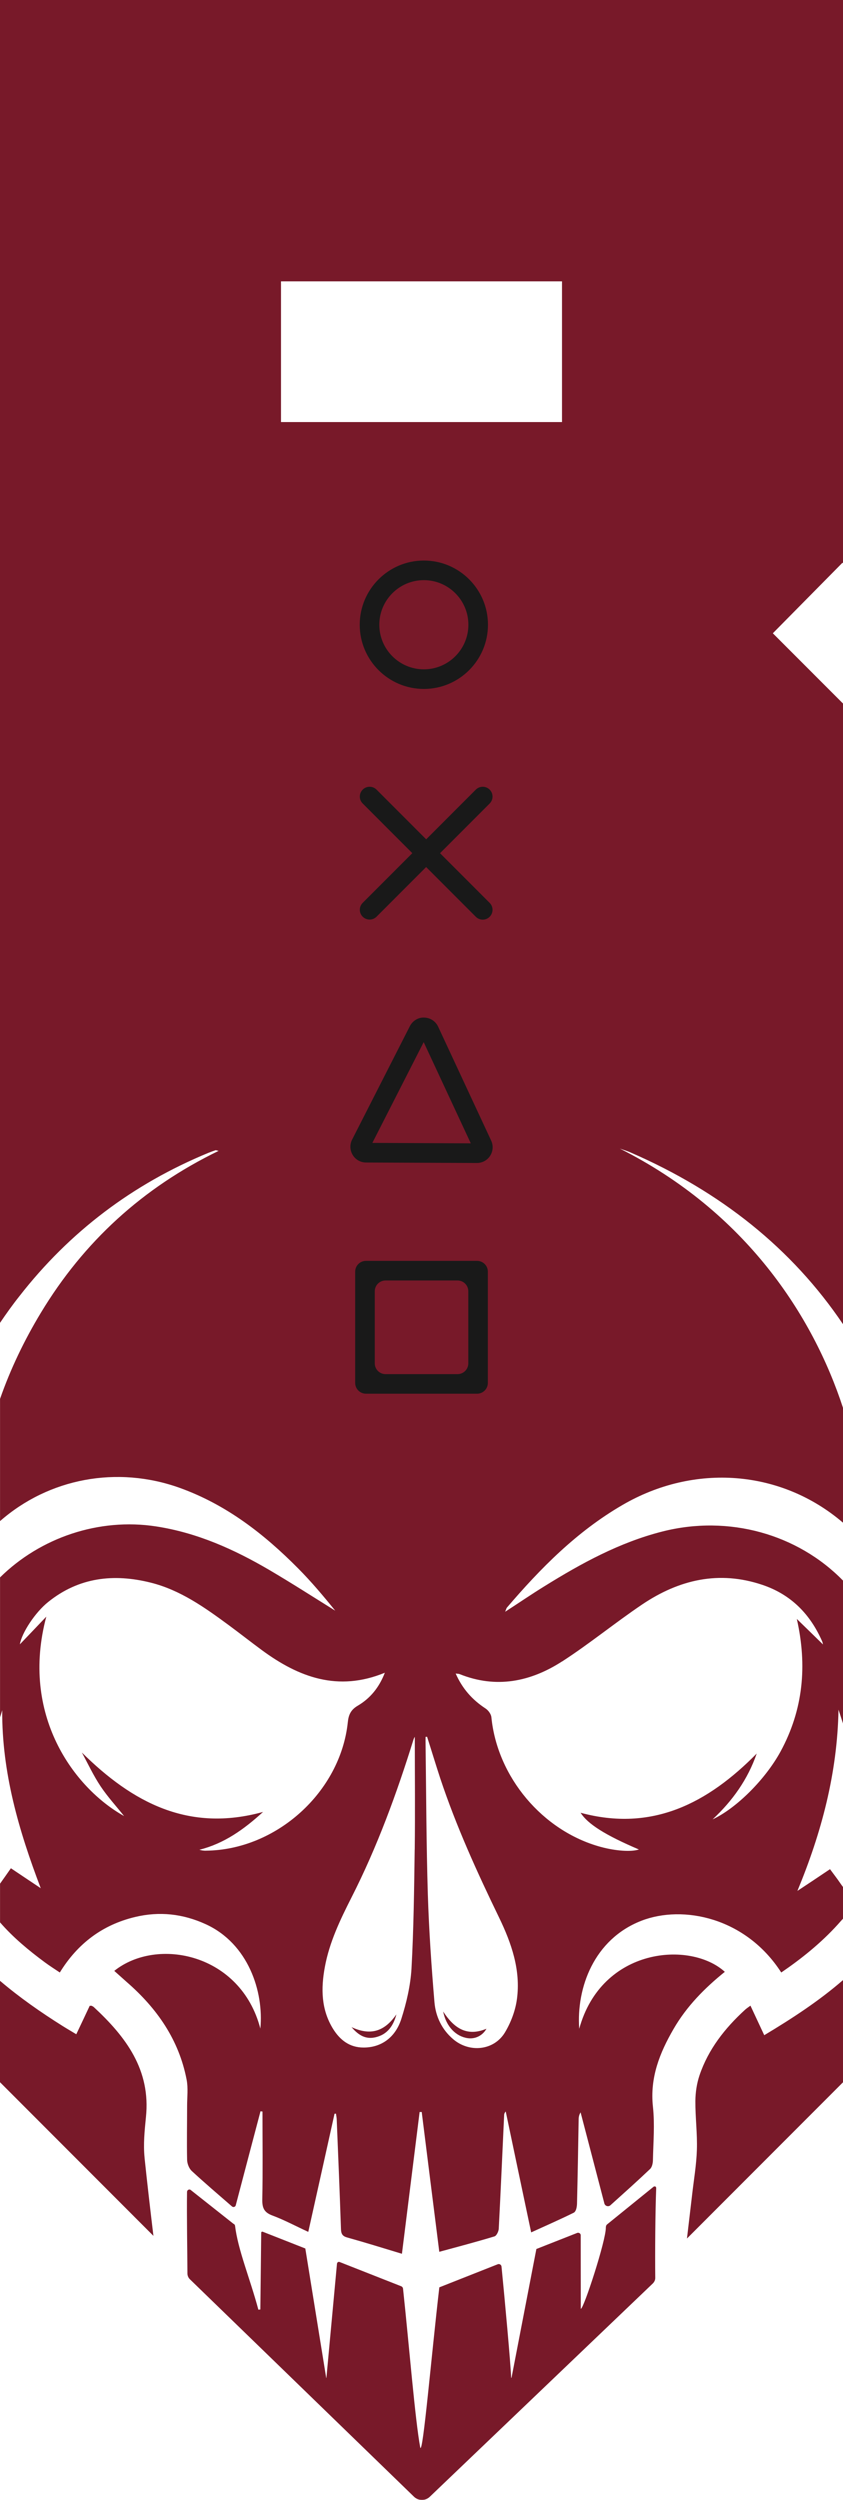 <svg width="249" height="738" viewBox="0 0 249 738" fill="none" xmlns="http://www.w3.org/2000/svg">
<g opacity="0.9" clip-path="url(#clip0_10_236)" filter="url(#filter0_n_10_236)">
<path d="M193.826 645.93C193.546 653.025 193.465 665.28 193.546 672.411C193.57 673.052 193.29 673.636 192.846 674.091L126.955 737.078C125.649 738.339 123.573 738.339 122.267 737.055L56.119 672.901C55.64 672.457 55.361 671.815 55.361 671.138C55.337 664.626 55.139 653.877 55.244 647.097C55.244 646.595 55.745 646.233 56.224 646.431L68.947 656.492C69.204 656.573 69.367 656.795 69.425 657.052C70.288 664.229 73.834 672.586 76.317 681.852L76.901 681.794L77.157 659.118C77.157 658.896 77.379 658.756 77.6 658.837L90.184 663.786L96.353 701.996H96.412L99.537 668.256C99.595 667.859 99.98 667.637 100.318 667.777L118.488 674.931C118.791 675.048 119.013 675.328 119.048 675.655C120.832 692.251 122.593 714.25 124.133 722.571C124.914 724.66 127.398 695.624 129.765 675.258L147.014 668.442C147.515 668.244 148.075 668.583 148.133 669.108C149.078 678.654 150.816 697.514 150.979 701.926C150.979 701.984 151.061 701.984 151.096 701.926L158.431 663.938L170.49 659.188C170.933 659.024 171.435 659.304 171.528 659.771L171.551 681.607C172.391 681.689 179.027 661.3 178.945 657.612C178.945 657.215 179.062 656.888 179.33 656.667L193.091 645.521C193.511 645.358 193.814 645.521 193.814 645.941L193.826 645.93Z" fill="#690012"/>
<path d="M103.817 598.418C106.091 601.114 108.26 602.059 110.943 601.429C114.476 600.589 116.214 598.009 117.089 594.672C113.905 599.235 109.928 601.289 103.817 598.43V598.418Z" fill="#690012"/>
<path d="M130.897 593.82C131.771 598.254 134.664 601.242 138.232 601.709C140.413 602.001 142.582 600.915 143.69 598.908C137.917 601.336 134.081 598.745 130.897 593.82Z" fill="#690012"/>
<path d="M225.734 600.822C233.991 595.874 241.898 590.715 249.012 584.541V614.71L202.911 660.845C203.412 656.596 203.914 652.325 204.415 648.077C204.917 643.607 205.698 639.172 205.838 634.702C206.001 629.871 205.36 625.039 205.395 620.23C205.418 617.686 205.815 615.06 206.62 612.656C209.22 604.977 214.095 598.78 220.019 593.353C220.463 592.933 220.999 592.594 221.664 592.092C223.087 595.138 224.404 597.963 225.734 600.81V600.822Z" fill="#690012"/>
<path d="M42.695 636.99C43.5 644.669 44.398 652.383 45.319 660.063L0 614.699V584.763C5.773 589.677 12.024 594.041 18.508 598.114C19.791 598.92 21.155 599.702 22.531 600.542C23.977 597.496 25.272 594.765 26.497 592.139C26.916 592.139 27.021 592.116 27.08 592.139C27.301 592.256 27.523 592.361 27.721 592.536C37.214 601.336 44.573 611.081 43.104 625.051C42.707 629.019 42.299 633.068 42.707 637.001L42.695 636.99Z" fill="#690012"/>
<path d="M249 166.121V0H0V390.538C1.819 387.854 3.685 385.228 5.726 382.661C20.549 363.637 39.185 349.562 61.541 340.342C62.241 340.062 62.941 339.817 63.664 339.561C63.781 339.537 63.967 339.619 64.562 339.759C42.147 350.624 24.712 366.602 12.07 387.551C7.126 395.732 3.079 404.193 0.012 412.97V449.055C14.415 436.428 34.59 432.576 53.18 439.275C66.883 444.224 77.985 452.849 88.061 463.014C91.968 466.947 95.537 471.195 99.024 475.501C92.551 471.475 86.126 467.344 79.571 463.492C69.134 457.377 58.253 452.487 46.112 450.619C29.202 448.017 11.896 453.946 0.012 465.675V507.012C0.233 506.289 0.455 505.589 0.653 504.865C0.536 523.27 5.54 540.391 12.035 557.43C9.166 555.528 6.309 553.602 3.219 551.536C2.158 553.077 1.073 554.582 0.012 556.088V567.514C3.895 571.984 8.467 575.777 13.237 579.301C14.636 580.34 16.105 581.262 17.668 582.312C22.94 573.734 30.31 568.202 39.943 565.915C47.092 564.211 54.008 564.969 60.737 568.039C73.32 573.769 77.962 587.926 76.901 598.873C71.151 576.722 46.427 571.692 33.751 581.834C35.01 582.954 36.211 584.039 37.436 585.125C46.369 592.886 52.865 602.187 55.127 613.975C55.605 616.461 55.267 619.087 55.267 621.654C55.267 626.988 55.151 632.321 55.267 637.631C55.291 638.752 55.85 640.176 56.632 640.899C60.434 644.412 64.352 647.75 68.527 651.38C68.9 651.706 69.507 651.531 69.635 651.041C72.131 641.565 74.522 632.426 76.947 623.276L77.53 623.358C77.53 632.076 77.647 640.759 77.472 649.442C77.449 651.87 78.055 653.154 80.458 654.052C83.98 655.359 87.292 657.157 91.059 658.884C93.683 647.132 96.248 635.566 98.814 624C98.954 624 99.094 624 99.234 623.977C99.315 624.537 99.432 625.097 99.455 625.657C99.899 636.464 100.353 647.272 100.715 658.114C100.773 659.479 101.158 660.156 102.558 660.541C107.864 662.023 113.112 663.646 118.721 665.35C120.482 651.216 122.208 637.34 123.946 623.487H124.564C126.29 637.2 127.993 650.913 129.754 664.766C135.305 663.26 140.716 661.837 146.058 660.214C146.641 660.051 147.259 658.791 147.317 658.009C147.9 646.863 148.378 635.717 148.903 624.572C148.903 624.175 148.962 623.79 149.381 623.346C151.842 635.111 154.326 646.863 156.892 659.036C161.277 657.028 165.464 655.208 169.51 653.2C169.767 653.06 169.954 652.757 170.128 652.36C170.327 651.835 170.408 651.158 170.432 650.633C170.63 642.475 170.77 634.317 170.91 626.171C170.91 625.331 170.91 624.525 171.493 623.603C173.802 632.461 176.111 641.319 178.514 650.493C178.723 651.275 179.703 651.566 180.298 651.03C184.38 647.353 188.24 643.91 191.995 640.339C192.613 639.779 192.858 638.553 192.858 637.631C192.975 632.38 193.418 627.104 192.858 621.911C191.937 613.368 194.841 606.05 198.969 598.955C202.818 592.302 208.124 586.922 214.095 582.114C203.937 572.87 177.697 574.878 171.085 598.931C170.222 586.84 175.435 572.485 189.453 567.035C201.791 562.262 220.323 566.09 230.76 582.312C236.813 578.181 242.504 573.594 247.426 568.179C248.009 567.514 248.545 566.918 249.012 566.417V557.092C248.755 556.753 248.51 556.391 248.207 555.971C247.286 554.606 246.248 553.287 245.163 551.805C241.874 554.011 238.714 556.135 235.53 558.224C242.644 541.079 247.332 523.48 247.671 504.713C248.114 506.079 248.569 507.479 249.012 508.845V466.62C235.612 452.907 215.273 447.13 195.645 452.125C183.004 455.334 171.726 461.508 160.787 468.301C157.02 470.623 153.393 473.109 149.206 475.817C149.51 475.093 149.568 474.813 149.708 474.614C159.667 462.967 170.338 452.16 183.785 444.341C205.162 431.853 230.807 433.919 249.012 449.534V415.654C240.137 388.426 220.241 357.755 183.062 339.07C184.146 339.467 185.266 339.771 186.304 340.249C212.847 351.78 233.944 368.597 249.012 390.947V207.704L228.276 186.954L248.79 166.18H249.012L249 166.121ZM60.819 546.355C60.2 546.355 59.559 546.296 58.894 546.074C66.183 544.254 72.014 540.099 77.705 534.906C55.71 540.998 39.138 532.163 24.176 517.364C25.995 520.714 27.605 524.18 29.704 527.331C31.791 530.459 34.392 533.283 36.654 536.131C21.808 527.833 5.924 506.242 13.68 477.252C11.114 479.96 8.513 482.667 5.866 485.433C6.426 482.025 10.414 475.968 14.24 472.922C23.313 465.628 33.611 464.484 44.55 467.227C53.343 469.433 60.574 474.626 67.711 479.878C70.918 482.247 74.078 484.733 77.309 487.114C88.19 495.132 99.805 499.52 113.672 493.813C111.969 498.224 109.322 501.387 105.695 503.535C103.63 504.737 102.954 506.219 102.732 508.448C100.552 529.059 81.6 546.156 60.819 546.343V546.355ZM122.488 546.028C122.325 557.757 122.185 569.486 121.544 581.192C121.24 586.187 120.063 591.252 118.535 596.025C116.715 601.697 112.4 604.487 107.374 604.463C103.269 604.463 100.458 602.257 98.417 599.013C94.849 593.283 94.767 587.062 95.957 580.667C97.298 573.372 100.482 566.755 103.794 560.219C111.444 545.188 117.194 529.444 122.185 513.385C122.267 513.163 122.383 512.965 122.523 512.719C122.523 523.947 122.64 535.011 122.5 546.039L122.488 546.028ZM152.693 590.12C152.25 593.528 150.909 597.076 149.125 600.04C145.859 605.397 138.629 606.074 133.859 602.001C130.477 599.13 128.693 595.267 128.331 591.112C127.433 580.503 126.71 569.883 126.372 559.274C125.929 544.557 125.894 529.84 125.707 515.112C125.684 514.33 125.707 513.548 125.707 512.743C125.847 512.743 126.01 512.719 126.15 512.719C127.456 516.793 128.693 520.901 130.034 524.985C134.745 539.142 140.915 552.692 147.422 566.102C151.084 573.676 153.836 581.6 152.693 590.143V590.12ZM166.058 490.475C174.175 485.223 181.686 479.049 189.721 473.634C200.578 466.34 212.357 463.551 225.197 467.88C233.653 470.728 239.297 476.505 242.831 484.523C242.994 484.861 243.029 485.282 243.087 485.468C240.545 482.982 237.956 480.438 235.355 477.929C238.481 491.7 237.256 504.737 230.55 517.084C226.002 525.406 217.43 533.867 210.48 537.111C216.369 531.638 220.894 525.266 223.518 517.668C209.092 532.303 192.683 540.881 171.493 535.151C173.557 538.442 178.782 541.768 188.718 545.993C186.491 546.751 181.826 546.436 177.359 545.211C160.251 540.519 146.886 524.6 145.148 506.977C145.066 506.032 144.227 504.888 143.387 504.352C139.503 501.807 136.576 498.539 134.594 494.046C135.153 494.128 135.457 494.105 135.737 494.21C146.536 498.563 156.694 496.497 166.047 490.463L166.058 490.475ZM166 124.597H83V83.061H166V124.597Z" fill="#690012"/>
<path d="M125.882 255.975L140.541 270.645C141.673 271.777 143.504 271.777 144.635 270.645C145.766 269.513 145.766 267.68 144.635 266.548L129.975 251.878L144.635 237.208C145.766 236.076 145.766 234.244 144.635 233.112C143.504 231.98 141.673 231.98 140.541 233.112L125.882 247.782L111.223 233.112C110.091 231.98 108.26 231.98 107.129 233.112C106.569 233.672 106.278 234.419 106.278 235.154C106.278 235.889 106.558 236.636 107.129 237.196L121.789 251.867L107.129 266.537C106.569 267.097 106.278 267.844 106.278 268.579C106.278 269.314 106.558 270.061 107.129 270.621C108.26 271.753 110.091 271.753 111.223 270.621L125.882 255.951V255.975Z" fill="black"/>
<path d="M106.254 184.433C106.254 173.988 114.745 165.48 125.194 165.48C135.643 165.48 144.133 173.976 144.133 184.433C144.133 194.89 135.643 203.386 125.194 203.386C114.745 203.386 106.254 194.89 106.254 184.433ZM138.349 184.433C138.349 177.174 132.448 171.268 125.194 171.268C117.94 171.268 112.039 177.174 112.039 184.433C112.039 191.692 117.94 197.597 125.194 197.597C132.448 197.597 138.349 191.692 138.349 184.433Z" fill="black"/>
<path d="M104.913 408.255V375.413C104.913 373.651 106.336 372.227 108.097 372.227H140.915C142.676 372.227 144.098 373.651 144.098 375.413V408.255C144.098 410.017 142.676 411.441 140.915 411.441H108.097C106.336 411.441 104.913 410.017 104.913 408.255ZM110.698 381.202V402.478C110.698 404.24 112.121 405.664 113.882 405.664H135.142C136.903 405.664 138.326 404.24 138.326 402.478V381.202C138.326 379.44 136.903 378.016 135.142 378.016H113.882C112.121 378.016 110.698 379.44 110.698 381.202Z" fill="black"/>
<path d="M140.868 343.33H140.845L108.12 343.19C106.499 343.19 105.018 342.35 104.179 340.961C103.339 339.572 103.269 337.88 104.004 336.433L121.065 302.938C121.882 301.339 123.585 300.3 125.287 300.405C127.072 300.44 128.658 301.467 129.416 303.089L145.078 336.725C145.754 338.172 145.638 339.841 144.786 341.194C143.923 342.537 142.466 343.33 140.88 343.33H140.868ZM109.998 337.401L139.06 337.53L125.147 307.653L109.986 337.401H109.998Z" fill="black"/>
</g>
<defs>
<filter id="filter0_n_10_236" x="-46.6" y="-46.6" width="342.2" height="831.2" filterUnits="userSpaceOnUse" color-interpolation-filters="sRGB">
<feFlood flood-opacity="0" result="BackgroundImageFix"/>
<feBlend mode="normal" in="SourceGraphic" in2="BackgroundImageFix" result="shape"/>
<feTurbulence type="fractalNoise" baseFrequency="5 5" stitchTiles="stitch" numOctaves="3" result="noise" seed="7208" />
<feColorMatrix in="noise" type="luminanceToAlpha" result="alphaNoise" />
<feComponentTransfer in="alphaNoise" result="coloredNoise1">
<feFuncA type="discrete" tableValues="1 1 1 1 1 1 1 1 1 1 1 1 1 1 1 1 1 1 1 1 1 1 1 1 1 1 1 1 1 1 1 1 1 1 1 1 1 1 1 1 1 1 1 1 1 1 1 1 1 1 1 0 0 0 0 0 0 0 0 0 0 0 0 0 0 0 0 0 0 0 0 0 0 0 0 0 0 0 0 0 0 0 0 0 0 0 0 0 0 0 0 0 0 0 0 0 0 0 0 0 "/>
</feComponentTransfer>
<feComposite operator="in" in2="shape" in="coloredNoise1" result="noise1Clipped" />
<feFlood flood-color="rgba(0, 0, 0, 0.1)" result="color1Flood" />
<feComposite operator="in" in2="noise1Clipped" in="color1Flood" result="color1" />
<feMerge result="effect1_noise_10_236">
<feMergeNode in="shape" />
<feMergeNode in="color1" />
</feMerge>
</filter>
<clipPath id="clip0_10_236">
<rect width="249" height="738" fill="white"/>
</clipPath>
</defs>
</svg>
